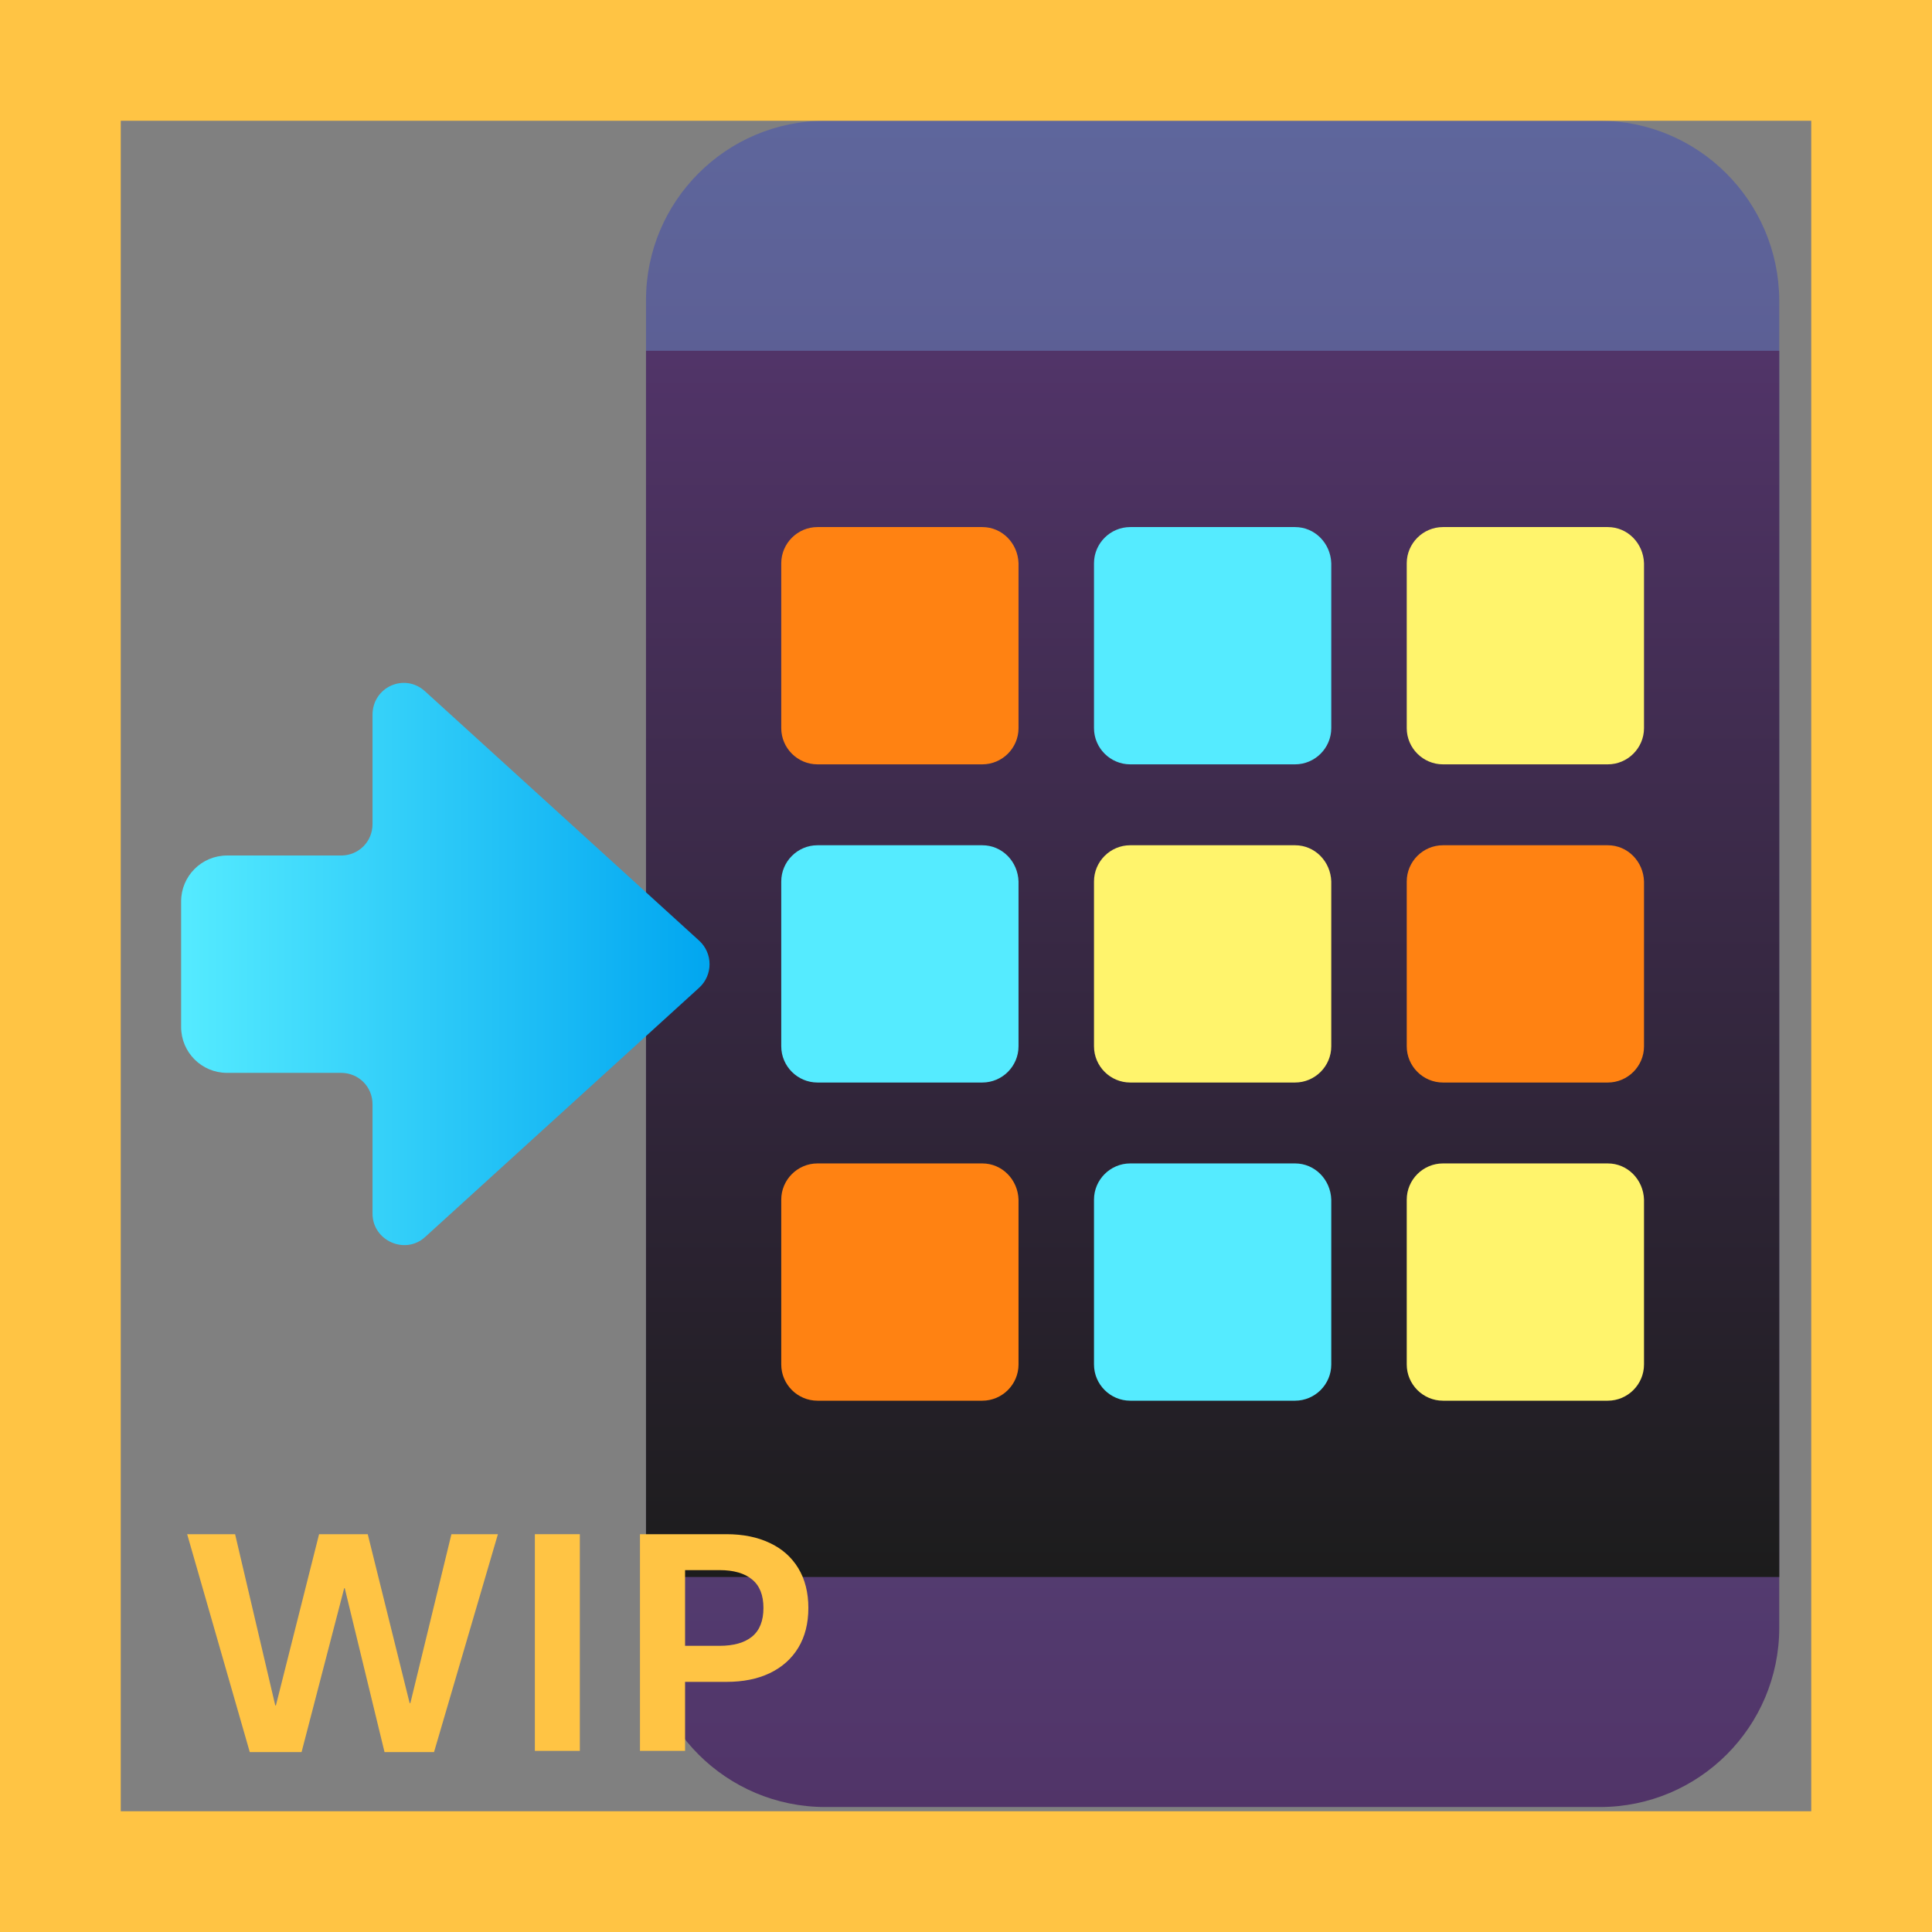 <svg width="32" height="32" viewBox="0 0 32 32" fill="none" xmlns="http://www.w3.org/2000/svg">
<rect x="0" y="0" width="32" height="32" fill="#808080" stroke="none"/>
<path d="M26.49 2H13.67C12.03 2 10.7 3.33 10.7 4.97V26.96C10.7 28.6 12.03 29.93 13.67 29.93H26.5C28.14 29.93 29.47 28.6 29.47 26.96V4.97C29.46 3.33 28.13 2 26.49 2Z" fill="url(#paint0_linear_18_19091)"/>
<path d="M29.47 5.81H10.7V26.12H29.47V5.81Z" fill="url(#paint1_linear_18_19091)"/>
<path d="M16.27 8.73H13.54C13.21 8.73 12.94 9 12.94 9.33V12.06C12.94 12.39 13.21 12.66 13.54 12.66H16.27C16.6 12.66 16.87 12.39 16.87 12.06V9.33C16.86 9 16.6 8.73 16.27 8.73Z" fill="#FF8212"/>
<path d="M21.45 8.73H18.72C18.39 8.73 18.12 9 18.12 9.33V12.06C18.12 12.39 18.39 12.66 18.72 12.66H21.45C21.78 12.66 22.05 12.39 22.05 12.06V9.33C22.04 9 21.78 8.73 21.45 8.73Z" fill="#55EBFF"/>
<path d="M26.63 8.73H23.9C23.57 8.73 23.3 9 23.3 9.33V12.06C23.3 12.39 23.57 12.66 23.9 12.66H26.63C26.96 12.66 27.23 12.39 27.23 12.06V9.33C27.22 9 26.96 8.73 26.63 8.73Z" fill="#FFF46C"/>
<path d="M16.27 14H13.54C13.21 14 12.94 14.27 12.94 14.6V17.33C12.94 17.66 13.21 17.93 13.54 17.93H16.27C16.6 17.93 16.87 17.66 16.87 17.33V14.6C16.86 14.27 16.6 14 16.27 14Z" fill="#55EBFF"/>
<path d="M21.45 14H18.72C18.39 14 18.12 14.27 18.12 14.6V17.33C18.12 17.66 18.39 17.93 18.72 17.93H21.45C21.78 17.93 22.05 17.66 22.05 17.33V14.6C22.04 14.27 21.78 14 21.45 14Z" fill="#FFF46C"/>
<path d="M26.63 14H23.9C23.57 14 23.3 14.27 23.3 14.6V17.33C23.3 17.66 23.57 17.93 23.9 17.93H26.63C26.96 17.93 27.23 17.66 27.23 17.33V14.6C27.22 14.27 26.96 14 26.63 14Z" fill="#FF8212"/>
<path d="M16.27 19.27H13.54C13.21 19.27 12.94 19.54 12.94 19.87V22.6C12.94 22.93 13.21 23.2 13.54 23.2H16.27C16.6 23.2 16.87 22.93 16.87 22.6V19.87C16.86 19.54 16.6 19.27 16.27 19.27Z" fill="#FF8212"/>
<path d="M21.45 19.27H18.72C18.39 19.27 18.12 19.54 18.12 19.87V22.6C18.12 22.93 18.39 23.2 18.72 23.2H21.45C21.78 23.2 22.05 22.93 22.05 22.6V19.87C22.04 19.54 21.78 19.27 21.45 19.27Z" fill="#55EBFF"/>
<path d="M26.63 19.27H23.9C23.57 19.27 23.3 19.54 23.3 19.87V22.6C23.3 22.93 23.57 23.2 23.9 23.2H26.63C26.96 23.2 27.23 22.93 27.23 22.6V19.87C27.22 19.54 26.96 19.27 26.63 19.27Z" fill="#FFF46C"/>
<path d="M11.58 15.58L7.04 11.45C6.7 11.14 6.17 11.38 6.17 11.84V13.65C6.17 13.94 5.94 14.17 5.65 14.17H3.76C3.34 14.17 3 14.51 3 14.93V17.01C3 17.43 3.34 17.77 3.76 17.77H5.65C5.94 17.77 6.17 18 6.17 18.29V20.1C6.17 20.55 6.71 20.79 7.04 20.49L11.58 16.36C11.81 16.15 11.81 15.79 11.58 15.58Z" fill="url(#paint2_linear_18_19091)"/>
<path d="M4.995 29.02H4.137L3.1 25.411H3.894L4.559 28.247H4.57L5.285 25.411H6.091L6.785 28.209H6.797L7.477 25.411H8.247L7.189 29.02H6.369L5.71 26.305H5.701L4.995 29.02Z" fill="#FFC444"/>
<path d="M9.604 29H8.859V25.411H9.604V29Z" fill="#FFC444"/>
<path d="M10.6 29V25.411H12.032C12.306 25.411 12.544 25.459 12.747 25.555C12.952 25.65 13.11 25.79 13.222 25.974C13.333 26.157 13.389 26.377 13.389 26.633C13.389 26.889 13.333 27.108 13.222 27.292C13.11 27.476 12.952 27.616 12.747 27.714C12.544 27.81 12.306 27.857 12.032 27.857H11.347V29H10.6ZM11.918 27.26C12.152 27.26 12.332 27.209 12.457 27.107C12.582 27.004 12.645 26.846 12.645 26.633C12.645 26.42 12.582 26.263 12.457 26.161C12.332 26.058 12.152 26.006 11.918 26.006H11.347V27.26H11.918Z" fill="#FFC444"/>
<path d="M0 0V-2H-2V0H0ZM32 0H34V-2H32V0ZM32 32V34H34V32H32ZM0 32H-2V34H0V32ZM0 2H32V-2H0V2ZM30 0V32H34V0H30ZM32 30H0V34H32V30ZM2 32V0H-2V32H2Z" fill="#FFC444"/>
<defs>
<linearGradient id="paint0_linear_18_19091" x1="20.08" y1="2" x2="20.08" y2="29.932" gradientUnits="userSpaceOnUse">
<stop stop-color="#5E669C"/>
<stop offset="1" stop-color="#513468"/>
</linearGradient>
<linearGradient id="paint1_linear_18_19091" x1="20.08" y1="5.81" x2="20.08" y2="26.122" gradientUnits="userSpaceOnUse">
<stop offset="0.006" stop-color="#513468"/>
<stop offset="1" stop-color="#1C1C1C"/>
</linearGradient>
<linearGradient id="paint2_linear_18_19091" x1="2.999" y1="15.966" x2="11.754" y2="15.966" gradientUnits="userSpaceOnUse">
<stop stop-color="#55EBFF"/>
<stop offset="1" stop-color="#01A6F0"/>
</linearGradient>
</defs>
</svg>
